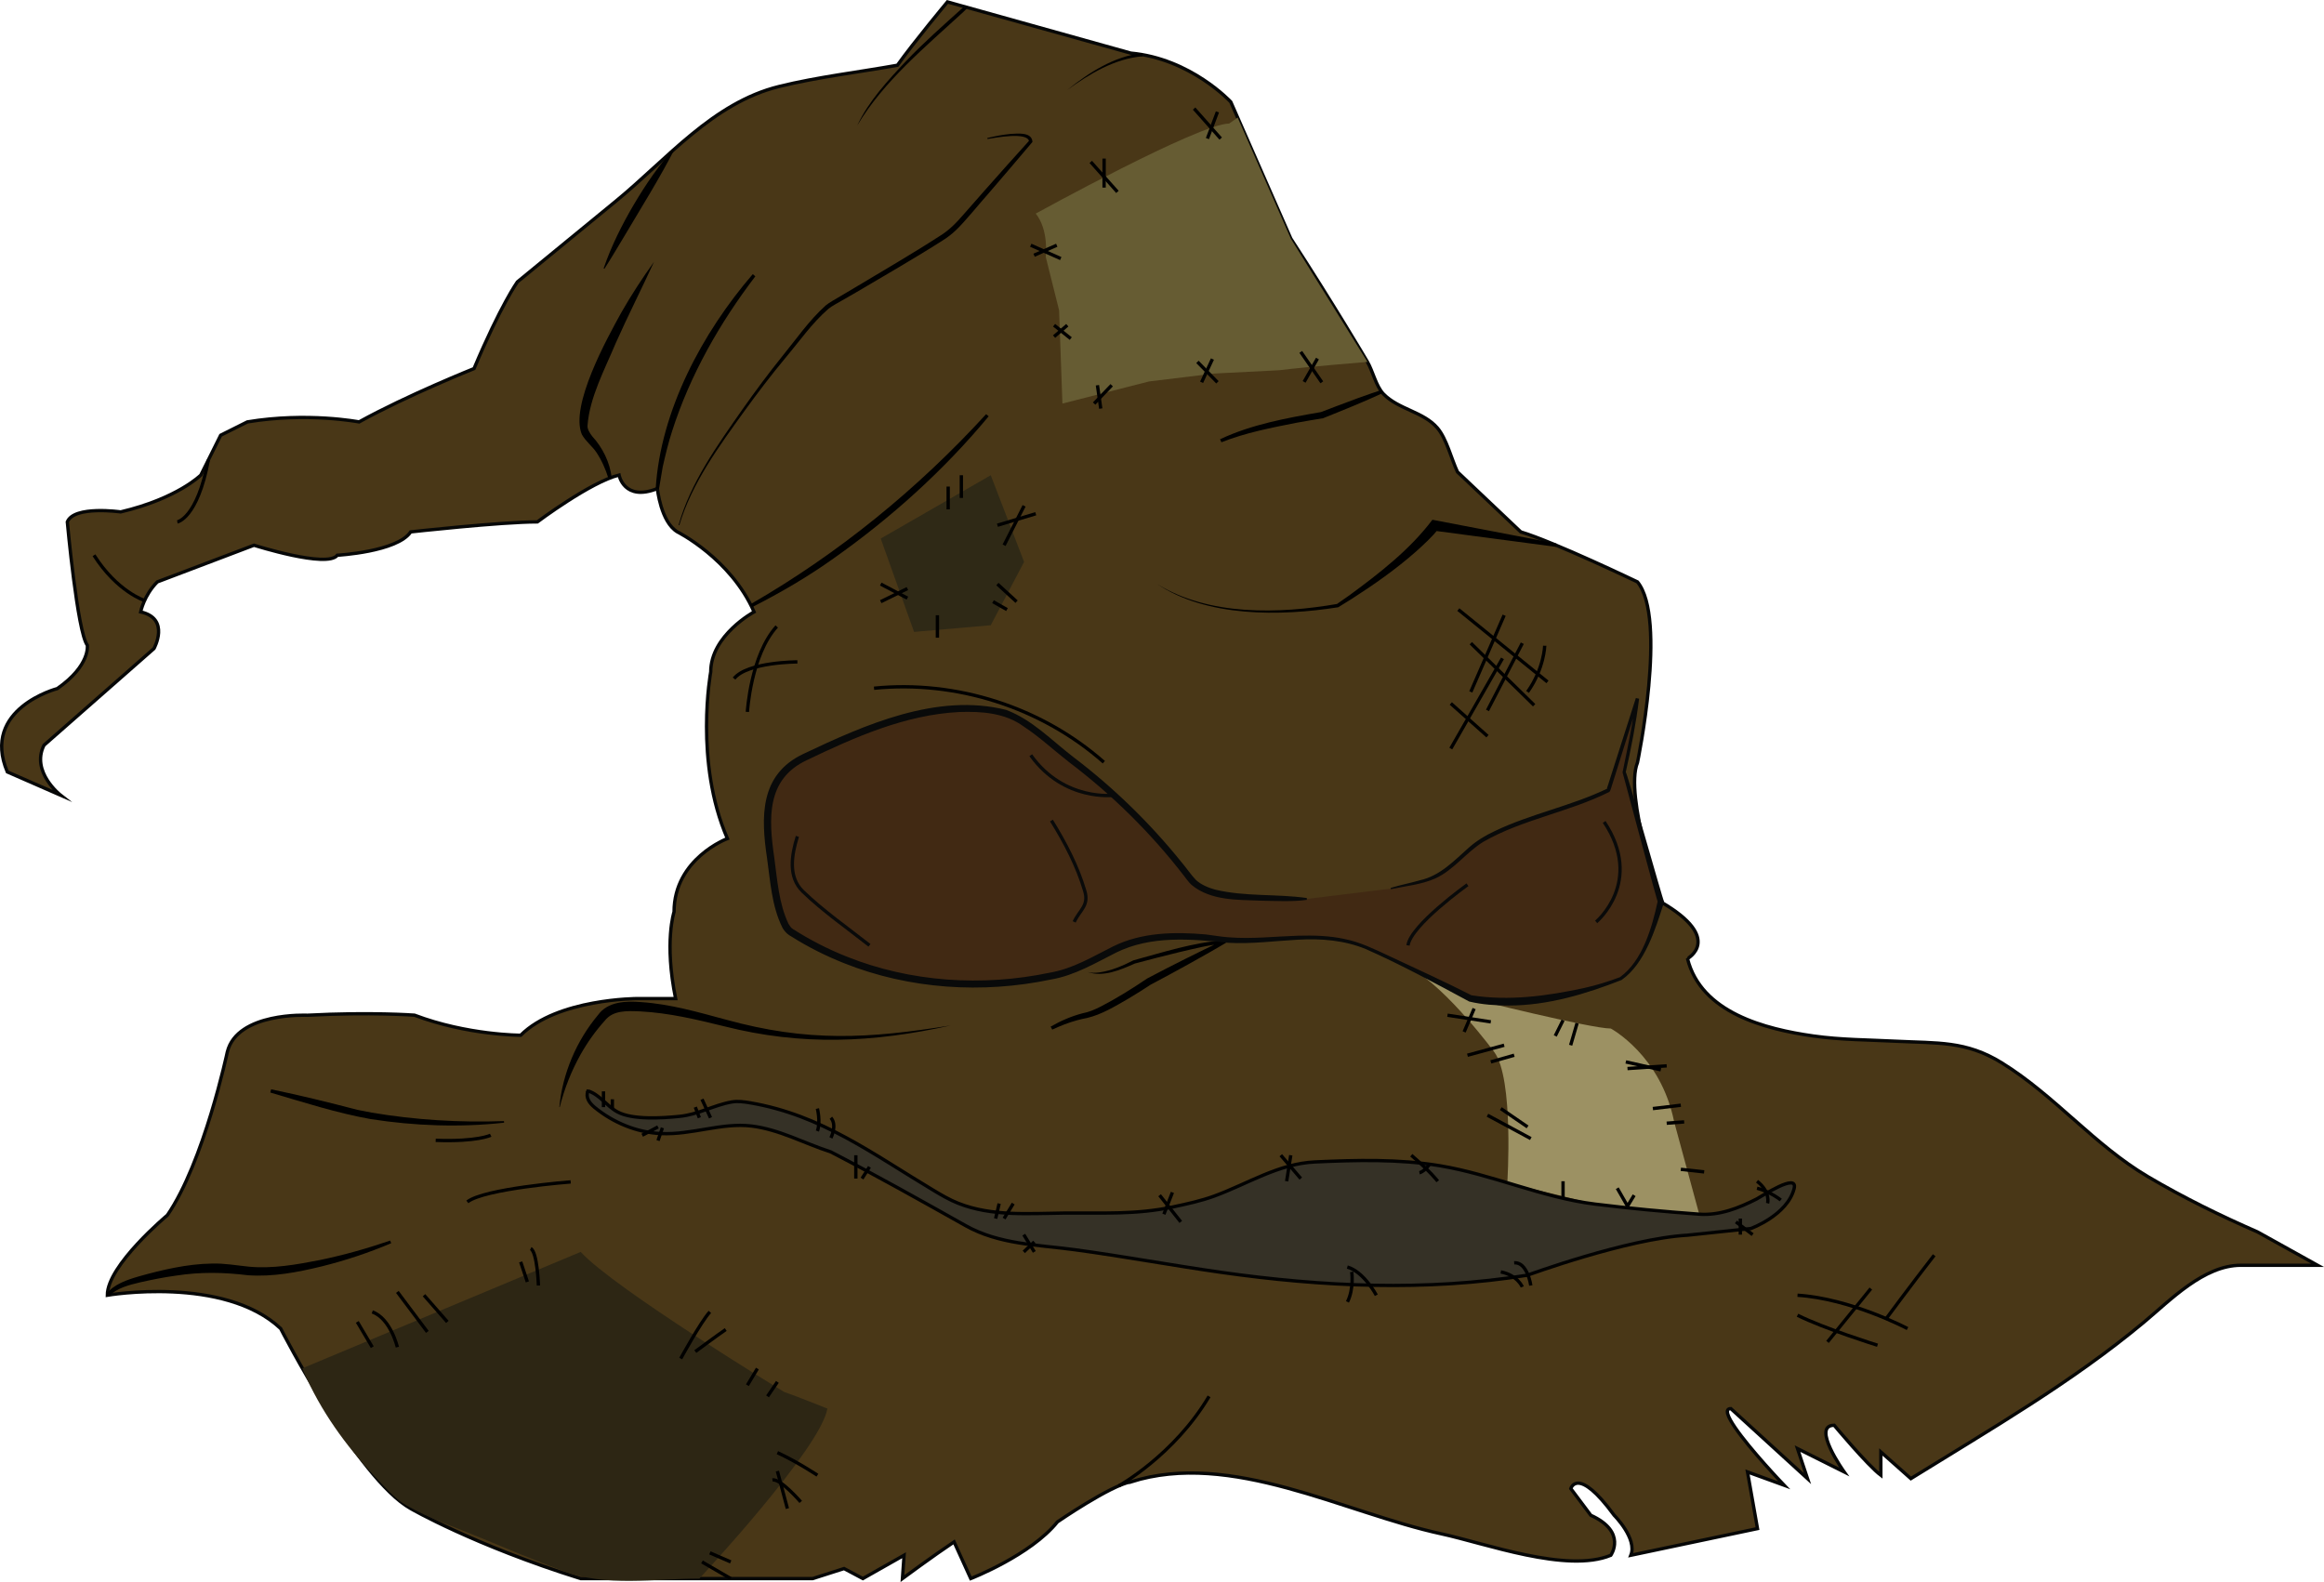 <?xml version="1.0" encoding="UTF-8"?>
<svg id="Camada_2" data-name="Camada 2" xmlns="http://www.w3.org/2000/svg" viewBox="0 0 697.12 474.61">
  <defs>
    <style>
      .cls-1 {
        fill: #2d2614;
      }

      .cls-2 {
        fill: #665c33;
      }

      .cls-3 {
        fill: #353126;
        stroke: #020202;
      }

      .cls-3, .cls-4, .cls-5, .cls-6 {
        stroke-miterlimit: 10;
      }

      .cls-7 {
        fill: #2f2916;
      }

      .cls-4 {
        stroke: #000;
      }

      .cls-4, .cls-6 {
        fill: none;
      }

      .cls-5 {
        fill: #493717;
        stroke: #060707;
      }

      .cls-6 {
        stroke: #090a0a;
      }

      .cls-8 {
        fill: #412913;
      }

      .cls-9 {
        fill: #090a0a;
      }

      .cls-10 {
        fill: #9c9163;
      }

      /* Novo código adicionado */
      .cls-11 {
        fill: #ff0000;
      }

      
    </style>
  </defs>
  <g id="body">
    <path id="contorno" class="cls-5" d="m339.19,444.57c-6,1-22,12-22,12-8,10-26,17-26,17l-5-11c-6,4-15.49,11-15.49,11l.49-7-12.36,7-5.64-3-9.39,3h-69.63c-31.98-10-50.98-21-50.98-21-16-9-39-54-39-54-17-16-52-10-52-10,0-9,18-24,18-24,11-16,18-49,18-49,3-12,24-11,24-11,19-1,32.14-.02,32.14-.02,15.86,6.02,31.86,6.02,31.86,6.02,11-11,35-11,35-11h11.47c-3.47-17-.47-26-.47-26,0-16,16-22,16-22-10-23-5-50-5-50,0-11,13-18,13-18-7-16-23-24-23-24-5-3-6-13-6-13-10,4-11.5-4.05-11.5-4.05-8.5,2.05-24.5,14.05-24.5,14.05-11,0-38,3-38,3-4,6-22,7-22,7-3,4-25-3-25-3l-29,11c-4,4-5,9-5,9,9,2,4,11,4,11l-33,29c-4,8,5,15,5,15l-16-7c-8-19,15-25,15-25,10-7,9-13,9-13-3-4-6-37-6-37,2-5,16-3,16-3,17-4,24.05-11.05,24.05-11.05l5.95-11.95,8-4c18-3,33.52,0,33.52,0,14.48-8,34.48-16,34.48-16,8-19,13-26,13-26,9.87-8.09,19.74-16.19,29.61-24.28,15.24-12.5,29.04-29.45,48.86-34.34,11.61-2.86,23.76-4.27,35.53-6.38,5-7,15-19,15-19l55,15.36c18,1.64,30,14.64,30,14.64l18,41c12.59,19.37,22.37,35.93,22.97,36.95,1.67,2.84,2.57,7.32,4.83,9.67,4.5,4.65,12.01,5.3,16.2,10.22,2.73,3.2,4.18,9.27,6,13.16l19,18c10,3,35,15,35,15,9,11,0,54.19,0,54.19-4,9.81,7,41.81,7,41.81,19,11,8,17,8,17.01,4.08,16.28,23.32,21.16,37.73,23.21,8.29,1.18,16.57,1.15,24.91,1.58,12.29.63,20.87-.19,31.65,6.49,16.01,9.92,27.72,24.64,43.86,34.16,10.54,6.21,21.63,11.67,32.85,16.56l18,10s-23,0-23,0c-11.14,0-21.13,10.45-29.05,17.05-21.69,18.08-46.03,32.11-69.95,46.95l-9-8v7c-4-3-14-15-14-15-7,0,3,14,3,14l-14-7,3,9-23-21c-3.89,0,3.97,9.65,9.99,16.45,3.28,3.7,6.01,6.55,6.01,6.55l-11-4,3,17-38,8c2-5-5-12-5-12-11-15-13-8-13-8l6,8c11,5,6,12,6,12-13.17,5.48-37.76-3.61-50.78-6.42-29.12-6.29-63.2-25.19-93.22-15.58Z"/>
    <g id="remendo_00">
      <path class="cls-2" d="m368.69,37.07c-9,0-58,27-58,27,4,5,3,13,3,13l4,16,1,28,26-6.64,19.52-2.37,19.48-.99c8-1,26.5-2.5,26.5-2.5l-23-37-15.93-36.29-2.57,1.79Z"/>
      <line class="cls-4" x1="331.19" y1="47.57" x2="331.19" y2="56.28"/>
      <line class="cls-4" x1="327.19" y1="48.57" x2="335.19" y2="57.57"/>
      <line class="cls-4" x1="365.19" y1="33.57" x2="362.19" y2="41.57"/>
      <line class="cls-4" x1="358.19" y1="32.57" x2="366.17" y2="41.57"/>
      <line class="cls-4" x1="309.19" y1="73.57" x2="318.19" y2="77.57"/>
      <line class="cls-4" x1="316.99" y1="73.57" x2="310.19" y2="76.57"/>
      <line class="cls-4" x1="316.19" y1="97.57" x2="321.19" y2="101.57"/>
      <line class="cls-4" x1="320.15" y1="97.57" x2="316.19" y2="100.98"/>
      <line class="cls-4" x1="329.19" y1="115.57" x2="330.19" y2="122.57"/>
      <line class="cls-4" x1="333.47" y1="115.57" x2="328.2" y2="121.07"/>
      <line class="cls-4" x1="359.19" y1="108.57" x2="365.19" y2="114.69"/>
      <line class="cls-4" x1="363.69" y1="107.71" x2="360.44" y2="114.69"/>
      <line class="cls-4" x1="390.19" y1="105.57" x2="396.5" y2="114.69"/>
      <line class="cls-4" x1="395.19" y1="107.57" x2="391.19" y2="114.57"/>
    </g>
    <g id="remendo_01">
      <polygon class="cls-7" points="264.19 161.57 297.19 142.57 307.19 168.57 297.19 187.57 274.19 189.57 264.19 161.57"/>
      <line class="cls-4" x1="299.19" y1="157.57" x2="310.69" y2="154.12"/>
      <line class="cls-4" x1="307.19" y1="151.75" x2="301.19" y2="163.57"/>
      <line class="cls-4" x1="299.19" y1="175.22" x2="304.94" y2="180.5"/>
      <line class="cls-4" x1="297.87" y1="180.5" x2="302.06" y2="182.87"/>
      <line class="cls-4" x1="281.19" y1="184.57" x2="281.19" y2="191.31"/>
      <line class="cls-4" x1="272.19" y1="176.57" x2="264.19" y2="180.5"/>
      <line class="cls-4" x1="264.19" y1="175.22" x2="272.19" y2="179.44"/>
      <line class="cls-4" x1="288.37" y1="142.57" x2="288.37" y2="149.38"/>
      <line class="cls-4" x1="284.42" y1="145.97" x2="284.42" y2="152.8"/>
    </g>
    <g id="remendo_02">
      <path class="cls-10" d="m423.34,290.56c10.85,6,24.85,25,24.85,25,6,8,3.95,39.26,3.95,39.26l26.33,6.41,31.24,3.02-7.52-27.69c-4-20-19-28-19-28-6,0-42-9-42-9l-17.85-9Z"/>
      <line class="cls-4" x1="446.19" y1="334.57" x2="459.19" y2="341.57"/>
      <line class="cls-4" x1="450.19" y1="332.57" x2="458.22" y2="338.07"/>
      <line class="cls-4" x1="440.19" y1="316.57" x2="451.19" y2="313.57"/>
      <line class="cls-4" x1="447.19" y1="318.57" x2="454.2" y2="316.57"/>
      <line class="cls-4" x1="434.19" y1="304.57" x2="447.19" y2="306.56"/>
      <line class="cls-4" x1="442.19" y1="302.57" x2="439.19" y2="309.57"/>
      <line class="cls-4" x1="466.52" y1="310.78" x2="468.86" y2="306.07"/>
      <line class="cls-4" x1="471.14" y1="313.57" x2="473.07" y2="306.95"/>
      <line class="cls-4" x1="487.69" y1="318.57" x2="498.19" y2="320.94"/>
      <line class="cls-4" x1="488.19" y1="320.57" x2="499.95" y2="319.75"/>
      <line class="cls-4" x1="495.8" y1="332.57" x2="504.19" y2="331.57"/>
      <line class="cls-4" x1="499.95" y1="336.96" x2="505.19" y2="336.57"/>
      <line class="cls-4" x1="504.19" y1="350.8" x2="511.19" y2="351.57"/>
      <line class="cls-4" x1="485.12" y1="356.46" x2="489.19" y2="363.57"/>
      <line class="cls-4" x1="490.19" y1="358.57" x2="487.15" y2="363.57"/>
      <line class="cls-4" x1="468.86" y1="354.37" x2="468.86" y2="361.07"/>
    </g>
    <g id="remendos_03">
      <path class="cls-1" d="m90.7,410.49s83.49-34.92,83.49-34.92c10,11,61,42,61,42,3,1,13,5,13,5-2,12-38.41,51-38.41,51-13.44,0-27.97,2.57-40.88-2.27-8.3-3.11-16.47-6.54-24.65-9.94-7.5-3.12-15.36-5.73-22.42-9.79-3.53-2.04-6.55-5.63-9.38-8.61-8.66-9.13-16.39-19.86-21.35-31.49-.14-.32-.27-.64-.4-.97Z"/>
      <path class="cls-4" d="m159.19,374.57c2,1,2.32,11.08,2.32,11.08"/>
      <line class="cls-4" x1="156.19" y1="378.57" x2="158.19" y2="384.57"/>
      <line class="cls-4" x1="119.19" y1="387.57" x2="128.19" y2="399.57"/>
      <line class="cls-4" x1="127.19" y1="388.57" x2="134.19" y2="396.57"/>
      <path class="cls-4" d="m111.67,393.57c5.52,2,7.52,10.58,7.52,10.58"/>
      <line class="cls-4" x1="107.18" y1="396.57" x2="111.67" y2="404.15"/>
      <path class="cls-4" d="m212.94,393.57c-2.75,3-8.75,14-8.75,14"/>
      <path class="cls-4" d="m217.69,398.86c-2.5,1.71-9.12,6.61-9.12,6.61"/>
      <line class="cls-4" x1="227.19" y1="410.57" x2="224.19" y2="415.57"/>
      <line class="cls-4" x1="233.19" y1="414.57" x2="230.23" y2="418.91"/>
      <path class="cls-4" d="m233.19,435.79c6,2.77,12,6.77,12,6.77"/>
      <line class="cls-4" x1="233.19" y1="441.33" x2="236.19" y2="452.57"/>
      <path class="cls-4" d="m231.71,443.97c2.48-.4,8.48,6.6,8.48,6.6"/>
      <line class="cls-4" x1="212.94" y1="465.86" x2="219.19" y2="468.57"/>
      <line class="cls-4" x1="210.57" y1="468.57" x2="219.19" y2="473.57"/>
    </g>
    <g id="linhas">
      <path d="m31.81,388.24c2.44-3.03,6.29-4.29,9.85-5.33,3.54-1,7.12-1.91,10.76-2.61,3.65-.7,7.36-1.18,11.09-1.23,3.82-.13,7.52.57,11.07.92,7.13.69,14.38-.62,21.42-1.99,7.11-1.48,14.14-3.46,21.04-5.83,0,0,.31.79.31.79-6.76,2.87-13.76,5.2-20.91,6.97-7.17,1.75-14.64,3.18-22.07,2.64-7.37-.9-14.29-1.02-21.55.11-3.58.49-7.14,1.2-10.7,2-3.41.8-7.03,1.7-9.54,4.23,0,0-.76-.65-.76-.65h0Z"/>
      <path d="m81.33,326.79c8.7,1.8,17.3,3.92,25.89,6.16,0,0,4.3.84,4.3.84,13.06,2.21,26.4,3.01,39.64,2.54,0,0,.05.48.05.48-13.29,1.46-26.81.97-40.01-1.08-10.22-1.83-20.16-5.05-30.12-7.97,0,0,.25-.97.25-.97h0Z"/>
      <path class="cls-4" d="m130.69,342.1c12.5.47,16.5-1.53,16.5-1.53"/>
      <path class="cls-4" d="m140.19,360.57c5-4,31-6,31-6"/>
      <path d="m167.78,332.13c.95-10.04,5.11-19.89,11.62-27.65,2.91-4.06,8.44-4.23,12.92-3.85,8.64.57,17.09,3.01,25.31,5.23,24.75,6.83,42.88,5.74,67.57,1.77-23.39,5.19-44.64,6.18-68.06.24-8.34-2.05-16.51-4-25.03-4.45-3.95-.16-8.19-.42-10.7,2.79-2.8,3.11-5.24,6.54-7.29,10.2-2.73,4.89-4.83,10.19-6.22,15.73,0,0-.13-.02-.13-.02h0Z"/>
      <path d="m315.16,307.99c3-1.73,6.19-3.13,9.56-4,1.95-.37,3.75-1.14,5.53-2.06,4.77-2.46,9.41-5.38,13.89-8.4,3.77-1.97,7.54-3.95,11.36-5.84,3.32-1.66,8.11-4.03,11.45-5.55,0,0,.23.94.23.94-4.5.34-9.04,1.55-13.46,2.57-4.32,1.04-9.37,2.35-13.3,3.41-4.35,1.9-9.49,4.18-14.24,2.53,1.17.34,2.41.29,3.59.13,3.59-.49,7.01-1.99,10.21-3.62,8.97-2.42,17.87-5.37,27.2-6.01,0,0,1.85-.02,1.85-.02-3.78,2.3-8.76,5.1-12.67,7.27-3.7,2.07-7.45,4.06-11.19,6.05-1.76,1.18-4.66,3-6.86,4.3-3.89,2.23-7.82,4.66-12.26,5.71-.94.16-1.98.41-2.9.66-2.57.69-5.09,1.69-7.51,2.82,0,0-.48-.88-.48-.88h0Z"/>
      <path class="cls-4" d="m362.68,418.91c-10.49,17.65-27.09,26.85-27.09,26.85"/>
      <path d="m347.07,175.19c15.58,9.65,36.59,9,54.07,5.99.02,0-.18.07-.17.07,0,0,3.87-2.71,3.87-2.71,8.98-6.6,18.1-13.67,24.83-22.61,0,0,.9.17.9.17l36.32,6.96s-.16.99-.16.99l-36.66-4.85s1.52-.63,1.52-.63c-2.13,2.62-4.42,4.71-6.87,6.92-5.93,5.23-12.52,9.86-19.16,14.12,0,0-4.03,2.5-4.03,2.5,0,0-.09.06-.09.06,0,0-.09.01-.09.02-17.26,2.72-39.41,3.02-54.27-7h0Z"/>
      <path d="m225.17,181.24c26.29-15.14,50.17-34.61,70.63-56.99,0,0,.77.64.77.64-13.42,16.18-29.21,30.39-46.36,42.52-7.76,5.56-16.08,10.41-24.58,14.72,0,0-.47-.88-.47-.88h0Z"/>
      <path d="m203.54,157.54c3.64-12.88,11.62-23.91,19.18-34.75,3.83-5.43,7.78-10.77,11.96-15.95,4.19-5.12,7.93-10.64,13.01-15.21,1.14-.95,3.02-1.92,4.28-2.7,0,0,4.28-2.54,4.28-2.54,8.27-4.96,17.46-10.29,25.5-15.5,2.8-1.67,5.05-3.96,7.21-6.47,3.26-3.73,9.89-11.23,13.19-14.92,0,0,6.66-7.4,6.66-7.4.02-.03-.12.33-.12.32-.46-2.96-10.23-1.08-12.47-.72,0,0-.07-.29-.07-.29,2.28-.55,4.58-1,6.93-1.23,2.09-.1,6.28-.66,6.61,2.23,0,0,0,.19,0,.19l-.12.14s0,0,0,0c-3.21,3.81-9.67,11.39-12.92,15.15-2.44,2.7-7.38,8.83-9.96,11.22-1.22,1.17-2.64,2.24-4.06,3.11-8.1,5.18-17.32,10.46-25.63,15.38,0,0-4.31,2.48-4.31,2.48-1.17.7-3.14,1.7-4.17,2.55-4.97,4.3-8.77,9.84-13.01,14.85-4.23,5.1-8.25,10.37-12.14,15.74-3.88,5.38-7.79,10.74-11.25,16.39-3.45,5.64-6.48,11.6-8.35,17.96,0,0-.21-.06-.21-.06h0Z"/>
      <path d="m196.69,146.52c1.46-23.35,14.03-46.79,29.12-64.28,0,0,.76.66.76.66-10.7,14.03-19.61,29.67-24.98,46.51-1.09,3.33-2.04,7.27-2.8,10.67-.41,2.17-.7,4.36-1.1,6.54,0,0-1-.09-1-.09h0Z"/>
      <path d="m182.5,143.49c-.86-2.81-2.05-5.47-3.66-7.87-1.16-1.73-3.21-3.27-4.31-5.3-3.6-8.6,7.51-28.73,11.88-36.63,2.98-5.22,6.27-10.26,9.77-15.13-3.59,7.84-7.96,16.44-11.45,24.31-3.24,7.76-7.91,16.43-8.49,24.8-.1.96.56,2.14,1.43,3.25,3.02,3.26,5.33,7.83,5.79,12.36,0,0-.98.2-.98.2h0Z"/>
      <path class="cls-4" d="m62.49,138.01c-3.3,17.56-9.3,18.56-9.3,18.56"/>
      <path class="cls-4" d="m28.19,166.57c7,11,15.19,13.58,15.19,13.58"/>
      <path d="m257.19,37.54c3.47-7.32,9.09-13.36,14.59-19.21,5.27-5.55,11.37-10.91,17.05-16.03,0,0,.25-.25.25-.25,0,0,.1-.11.1-.11,0,0,.03-.04.03-.03,0,.01-.02.03-.02.04,0,.01,0-.03-.03.16-.01.15.1.33.19.38,0,0,.62-.78.62-.78.16.11.25.48.15.63-.06.15-.2.3-.3.41-.16.17-.65.64-.83.82-11.33,10.41-23.95,20.83-31.79,33.98h0Z"/>
      <path d="m181.07,80.51c2.3-6.73,5.51-13.11,9.11-19.23,3.62-6.11,7.62-12.02,12.51-17.21-4.62,9.13-10.62,18.67-15.85,27.51-1.83,3.01-3.6,6.06-5.53,9.05l-.24-.11h0Z"/>
      <path d="m320.14,26.99c6.54-5.27,14.02-10.06,22.54-11.09,0,0,.02,1,.02,1-8.32.66-15.99,5.33-22.56,10.09h0Z"/>
      <path d="m365.96,131.78c9.56-4.5,20.06-6.38,30.4-8.18,0,0-.21.06-.21.06l4.55-1.74c4.55-1.75,9.12-3.42,13.75-4.95,0,0,.37.93.37.93-5.8,2.7-12,5.18-17.95,7.57-2.62.45-5.28.84-7.91,1.35-7.62,1.5-15.34,2.99-22.57,5.86,0,0-.42-.91-.42-.91h0Z"/>
      <line class="cls-4" x1="451.19" y1="184.57" x2="441.19" y2="207.57"/>
      <line class="cls-4" x1="437.45" y1="182.87" x2="464.19" y2="204.57"/>
      <line class="cls-4" x1="441.19" y1="192.96" x2="460.19" y2="211.57"/>
      <line class="cls-4" x1="435.19" y1="224.57" x2="450.69" y2="197.51"/>
      <line class="cls-4" x1="456.64" y1="192.96" x2="446.19" y2="213.13"/>
      <line class="cls-4" x1="435.19" y1="211.04" x2="446.19" y2="220.85"/>
      <path class="cls-4" d="m458.22,207.57c4.97-7,5.14-13.85,5.14-13.85"/>
      <path class="cls-4" d="m232.99,187.94c-7.8,8.63-8.8,25.63-8.8,25.63"/>
      <path class="cls-4" d="m220.19,203.57c4-5,19-5,19-5"/>
      <path class="cls-4" d="m262.18,206.47c24.71-2.49,50.31,5.75,68.93,22.19"/>
      <path class="cls-4" d="m580.19,376.57c-7,9-14.4,19.02-14.4,19.02"/>
      <path class="cls-4" d="m539.19,394.57c8,4,24,9,24,9"/>
      <path class="cls-4" d="m539.19,388.57c16,1,33,10,33,10"/>
      <line class="cls-4" x1="548.19" y1="402.57" x2="561.19" y2="386.57"/>
    </g>
  </g>
  <g id="eyes">
    <g>
      <g id="eyes-2" data-name="eyes">
        <path class="cls-8" d="m392.02,269.69c-3.19.03-6.39-.06-9.56-.23-7.18-.38-20.65.36-25.36-5.8-10.38-13.61-21.93-25.25-35.6-35.63-5.55-4.22-14.28-12.83-21.32-14.46-15.9-3.41-32.98,2.1-47.45,8.41-5.06,2.21-10.92,4.47-15.42,7.74-8.21,5.95-7.59,17.12-6.34,26,.61,4.31,2.03,21.15,6.22,23.85,18.4,11.83,40.31,16.85,62.04,15.42,6.58-.43,13.24-1.36,19.62-3.06,8.86-2.37,15.32-8.61,24.72-10.13,6.7-1.08,13.87-1.23,20.61-.23,16.64,2.46,31.02-4.07,47.18,3.33,10.07,4.61,19.99,9.59,29.83,14.67,21,4,45-6,45-6,8-5,12-23,12-23l-11-39c3-13,4-22,4-22,0,0-8.71,27.5-8.71,27.5-11.68,5.73-24.77,7.97-36.3,14.06-5.47,2.89-8.95,7.72-13.88,10.87-4.29,2.74-10.27,3.28-15.11,4.58"/>
        <path class="cls-9" d="m392.02,269.95c-4.02.63-9.85.32-13.95.25-6.9-.28-14.89.03-20.63-4.72-.86-.74-1.63-1.94-2.33-2.79-9.88-12.8-21.49-24.25-34.38-34.01-4.56-3.55-8.81-7.53-13.63-10.71-5.61-4.13-12.65-4.59-19.37-4.37-16.13.82-31.33,7.53-45.71,14.45-12.22,5.69-11.45,17.61-9.77,29.2.91,6.69,1.38,13.84,4.28,19.91.43.67.7,1.17,1.35,1.57,5.09,3.24,10.46,6.01,16.06,8.23,19.22,7.7,40.76,9.08,60.97,4.84,6.98-1.21,12.65-4.72,18.99-7.88,8.55-4.24,18.49-4.42,27.81-3.59,2.37.29,4.59.71,6.88.86,6.93.55,13.82-.26,20.79-.48,4.66-.12,9.39-.02,13.99,1,4.61.91,8.88,3.02,13.1,4.98,8.01,3.75,18.03,8.34,24.91,11.89,11.21,1.78,22.68.22,33.71-2.16,3.62-.78,7.7-2.07,10.84-3.27,6.78-4.89,9.64-14.94,11.32-22.78.43,2.42-10.66-39.22-10.54-38.66,1.49-7.32,3.12-14.74,3.98-22.2,0,0,.97.21.97.21l-4.32,13.76c-1.12,3.69-2.94,9.29-4.05,12.9-.14.41-.23.9-.56,1.2-12.3,6.13-26.02,8.21-37.8,14.97-5.15,3.16-8.81,8.44-14.42,10.99-4.21,1.86-8.86,2.26-13.28,3.21,0,0-.1-.37-.1-.37,2.9-.91,5.89-1.45,8.76-2.29,6.05-1.33,10.22-5.82,14.7-9.8,2.28-2.03,4.98-3.67,7.74-4.95,10.93-5.25,23.01-7.54,33.88-12.8-.06-.03-.14-.02-.17,0-.01,0-.03.05-.02.01,0,0,.03-.11.03-.11,2.48-7.69,6.15-19.28,8.65-27.04,0,0,.98.2.97.21-.93,7.43-2.35,14.76-4.01,22.05.02-1.28,11.31,38.93,11.44,38.63,0,0,.07.24.07.24,0,0-.06.23-.06.24-2.49,7.8-5.72,18.4-12.71,23.23-10.79,4.22-22.1,7.64-33.79,7.65-3.97,0-8.03-.26-11.91-1.2-10.2-5.48-20.41-11.05-31-15.73-6.41-2.64-13.4-3.22-20.29-2.82-6.93.37-13.95,1.33-20.94.94-11.26-1.18-23.23-2.23-33.69,2.94-6.1,3.07-12.44,6.87-19.44,8.05-20.61,4.35-42.59,2.95-62.21-4.9-5.45-2.17-10.72-4.81-15.68-7.94,0,0-.75-.46-.75-.46-.82-.53-1.63-1.48-2.05-2.32-3.19-6.51-3.57-13.75-4.56-20.72-1.86-12.39-2.26-25.13,10.9-31.33,18.41-8.74,40.11-18.39,60.81-13.2,7.84,2.95,13.64,9.14,20.13,14.12,12.08,9.17,23.03,19.83,32.54,31.64,1.44,1.69,2.76,3.7,4.29,5.29,1.55,1.4,3.62,2.28,5.76,2.87,8.95,2.16,18.38,1.23,27.48,2.52,0,0,0,.53,0,.53h0Z"/>
      </g>
      <g id="linhas_eyes">
        <path class="cls-6" d="m239.19,250.91c-1.72,5.53-2.87,12.16,1.62,16.51,6.08,5.89,13.35,10.94,20,16.18"/>
        <path class="cls-6" d="m315.4,246.17c4.12,6.65,7.75,13.58,9.99,21.1,1.33,4.45-1.49,5.67-3.17,9.3"/>
        <path class="cls-6" d="m309.19,226.57c10,14,25,12,25,12"/>
        <path class="cls-6" d="m422.35,283.62c.84-6.05,17.84-18.2,17.84-18.2"/>
        <path class="cls-6" d="m481.19,246.57c12,18-2.4,30-2.4,30"/>
      </g>
    </g>
  </g>
  <g id="boca">
    <path id="boca-2" data-name="boca" class="cls-3" d="m176.42,327.29c3.42,1.06,5.64,4.57,8.77,6.27,4.56,2.49,13.65,1.85,18.65,1.35,5.67-.56,10.25-3.37,15.65-4.32,1.83-.32,3.72-.05,5.55.26,21.38,3.65,36.77,15.36,54.97,26.24,2.4,1.44,4.83,2.87,7.44,3.9,10.2,4.04,21.46,3.01,32.19,2.92,11.26-.1,21.18.54,32.35-1.86,4.11-.88,8.24-1.77,12.19-3.21,10.01-3.65,19.37-9.77,30.28-10.26,12.32-.56,25.21-.9,37.45,1.14,15.81,2.63,30.61,9.54,46.55,11.51,10.38,1.29,20.8,2.25,31.24,3.02,6.13.45,11.91-1.85,17.27-4.58,1.36-.69,12.45-8.06,11.21-3.11-2,8-13,12-13,12l-19,2c-18,1-48,12-48,12-30.4,4.9-61.51,3.46-91.89-.86-14.74-2.1-29.3-4.81-44.03-6.8-11.18-1.5-22.59-1.58-32.61-7.21-13.39-7.52-26.8-15.06-40.46-22.13-7.91-2.54-15.47-6.77-23.82-7.76-8.91-1.05-17.93,2.7-27.1,2.27-7.25-.34-14.32-3.27-19.91-7.86-1.56-1.28-2.77-2.96-2-4.95.02,0,.05.01.07.02Z"/>
    <g id="linhas_bocas">
      <line class="cls-4" x1="349.13" y1="364.26" x2="351.69" y2="357.72"/>
      <line class="cls-4" x1="347.84" y1="358.57" x2="354.19" y2="366.57"/>
      <line class="cls-4" x1="384.19" y1="346.57" x2="390.19" y2="353.57"/>
      <line class="cls-4" x1="387.19" y1="346.57" x2="385.95" y2="354.37"/>
      <path class="cls-4" d="m404.15,380.11c5.04,1.46,8.7,8.46,8.7,8.46"/>
      <path class="cls-4" d="m404.19,390.57c2-4,1.28-9,1.28-9"/>
      <line class="cls-4" x1="192.64" y1="340.57" x2="197.38" y2="338.07"/>
      <line class="cls-4" x1="208.57" y1="332.14" x2="209.78" y2="335.32"/>
      <line class="cls-4" x1="210.57" y1="329.77" x2="213.13" y2="335.32"/>
      <path class="cls-4" d="m245.19,339.32c1-2.75,0-6.75,0-6.75"/>
      <path class="cls-4" d="m249.24,335.32c1.95,2.25,0,6.05,0,6.05"/>
      <line class="cls-4" x1="256.72" y1="346.57" x2="256.72" y2="353.57"/>
      <line class="cls-4" x1="260.81" y1="350.07" x2="258.57" y2="353.57"/>
      <line class="cls-4" x1="181.03" y1="332.14" x2="181.03" y2="327.41"/>
      <line class="cls-4" x1="183.68" y1="332.57" x2="183.68" y2="329.78"/>
      <line class="cls-4" x1="198.7" y1="338.34" x2="197.38" y2="342.17"/>
      <line class="cls-4" x1="301.19" y1="365.57" x2="303.93" y2="361.07"/>
      <line class="cls-4" x1="299.71" y1="361.07" x2="298.66" y2="365.57"/>
      <line class="cls-4" x1="310.26" y1="372.57" x2="307.1" y2="375.57"/>
      <line class="cls-4" x1="307.1" y1="370.39" x2="310.26" y2="375.57"/>
      <path class="cls-4" d="m450.19,381.57c5,1,6.45,4.5,6.45,4.5"/>
      <path class="cls-4" d="m454.2,378.83c3.99-.26,4.99,6.82,4.99,6.82"/>
      <path class="cls-4" d="m428.81,349.26c-1.62,2.31-3.03,2.56-3.03,2.56"/>
      <path class="cls-4" d="m423.34,346.57c5.85,5,7.93,7.8,7.93,7.8"/>
      <path class="cls-4" d="m527.05,354.37c4.14,3.2,3.16,6.62,3.16,6.62"/>
      <path class="cls-4" d="m527.05,356.46c4.14,1.11,7.12,3.55,7.12,3.55"/>
      <line class="cls-4" x1="522.04" y1="365.57" x2="522.04" y2="370.39"/>
      <line class="cls-4" x1="520.72" y1="366.57" x2="525.73" y2="370.39"/>
    </g>
  </g>
</svg>